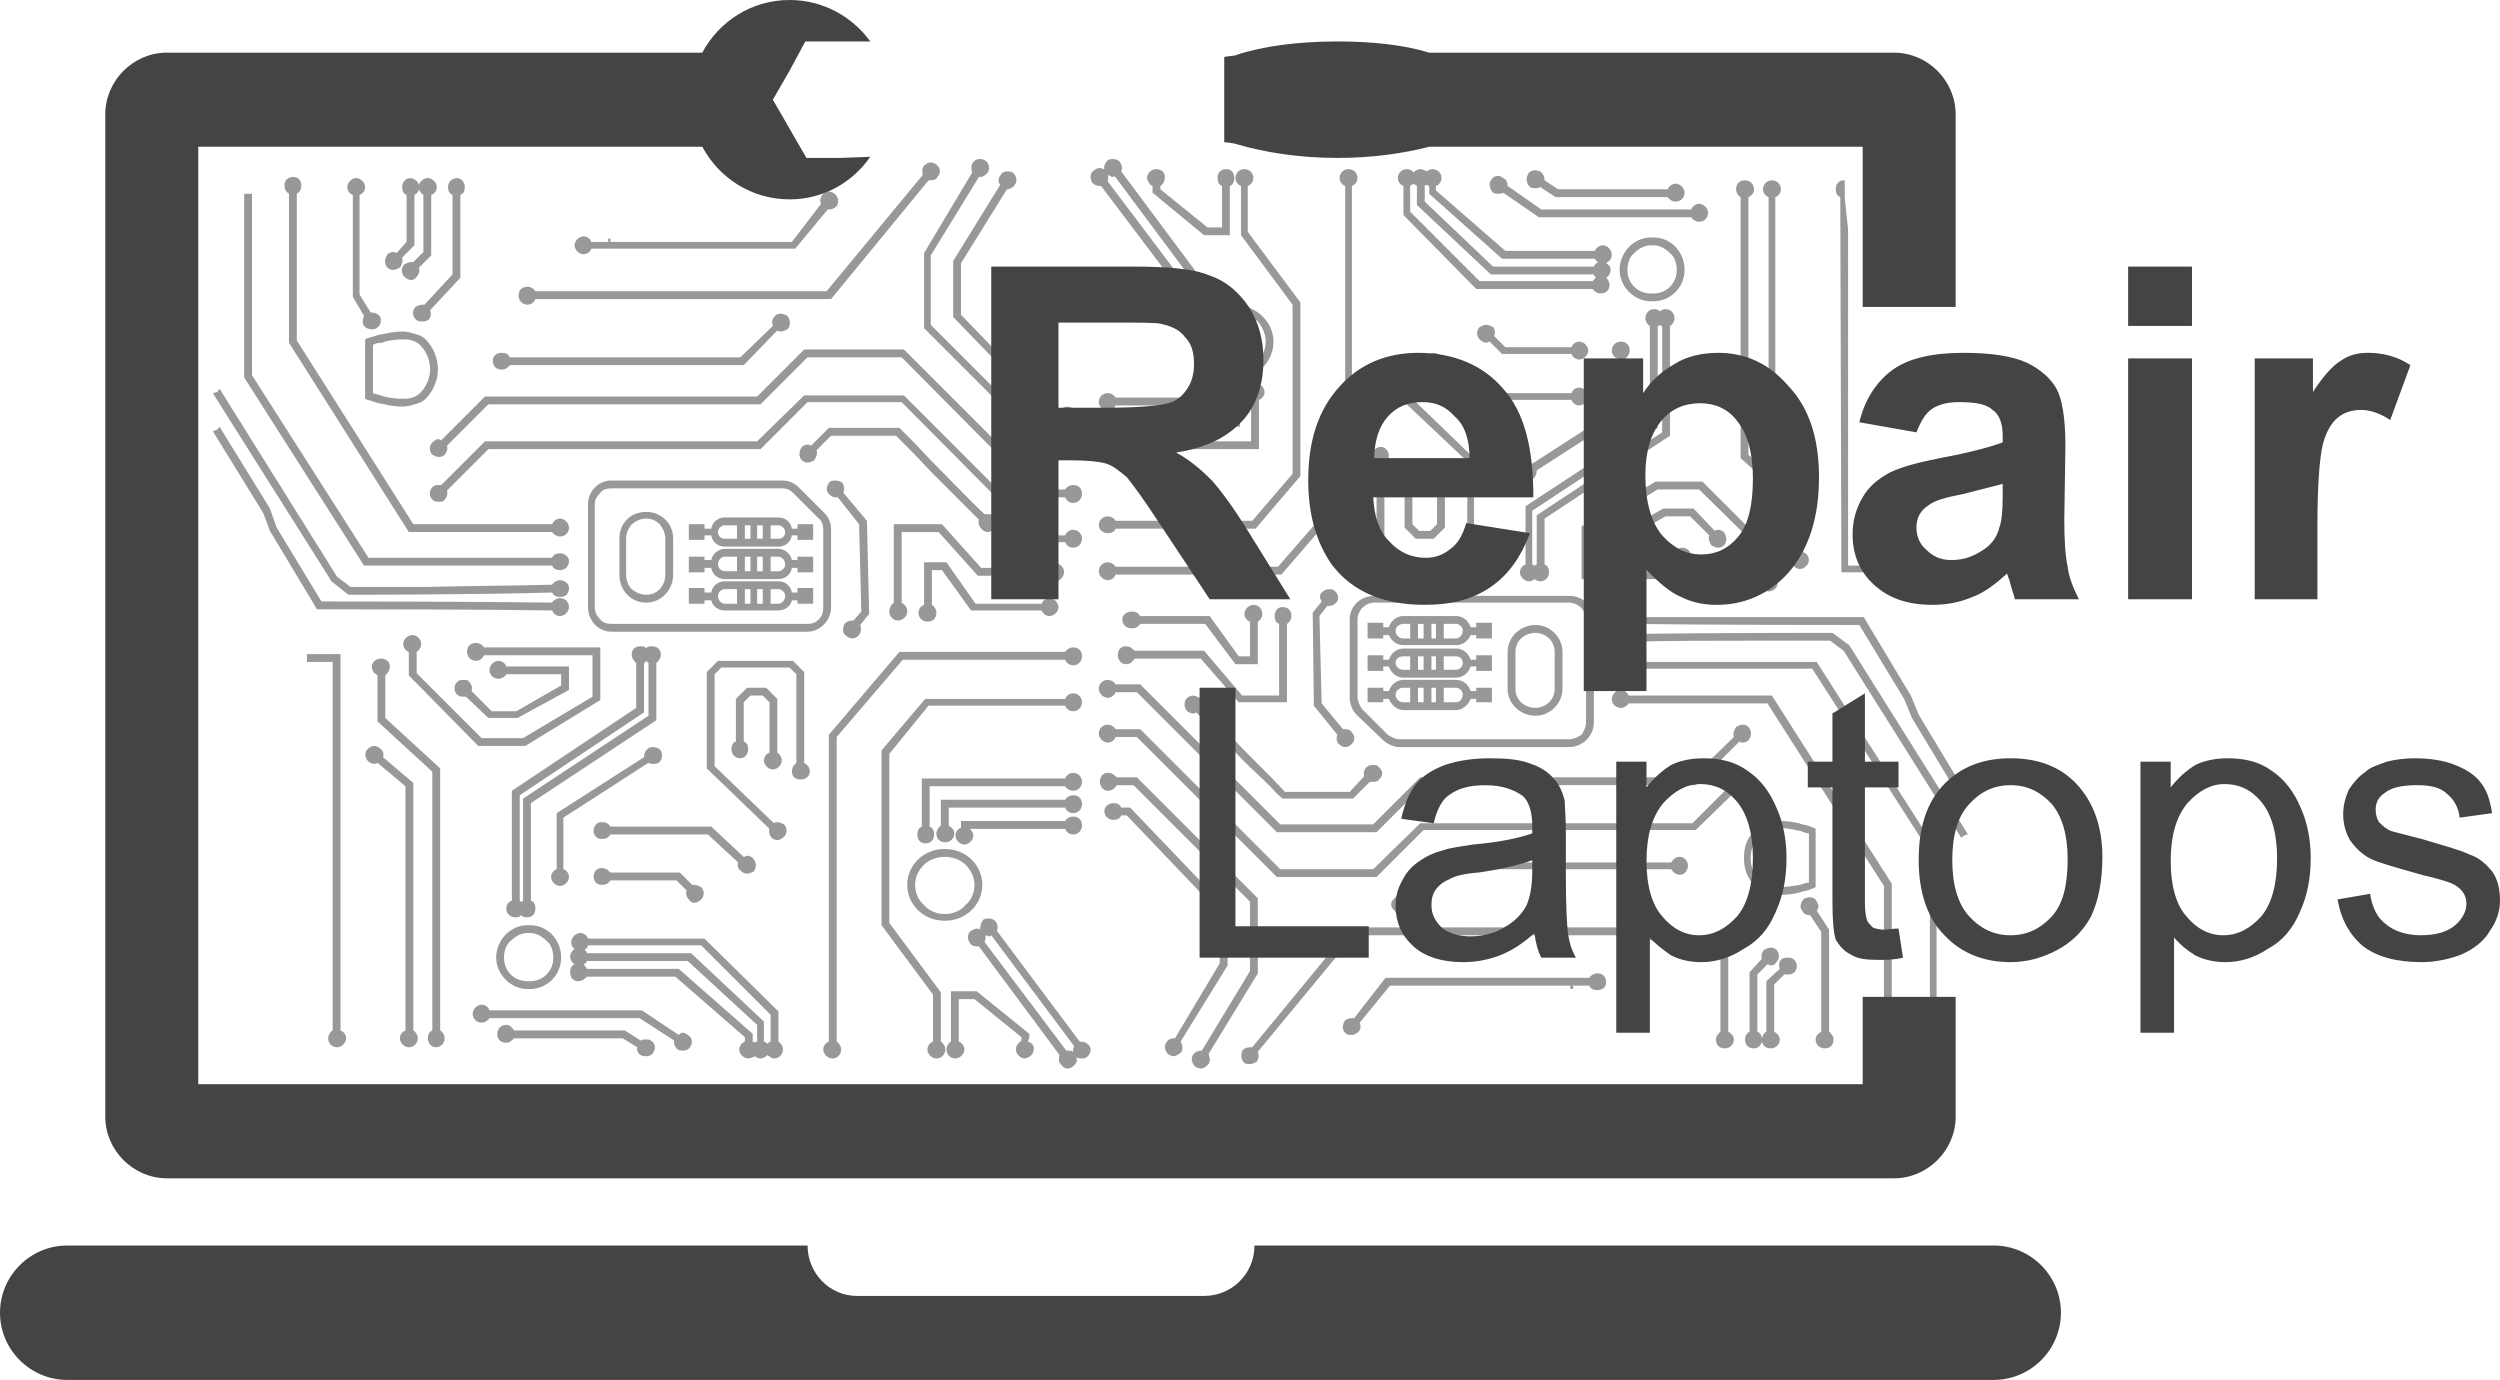 <?xml version="1.0" encoding="UTF-8"?>
<!DOCTYPE svg PUBLIC "-//W3C//DTD SVG 1.1//EN" "http://www.w3.org/Graphics/SVG/1.1/DTD/svg11.dtd">
<!-- Creator: CorelDRAW X8 -->
<svg xmlns="http://www.w3.org/2000/svg" xml:space="preserve" width="100%" height="100%" version="1.1" style="shape-rendering:geometricPrecision; text-rendering:geometricPrecision; image-rendering:optimizeQuality; fill-rule:evenodd; clip-rule:evenodd"
viewBox="0 0 2232 1232"
 xmlns:xlink="http://www.w3.org/1999/xlink">
 <defs>
  <style type="text/css">
   <![CDATA[
    .fil0 {fill:#96989A}
    .fil1 {fill:#444444}
   ]]>
  </style>
 </defs>
 <g id="Слой_x0020_1">
  <path class="fil0" d="M1751 748l-105 -167 -12 -9c-3,0 -9,0 -19,0 -13,0 -30,0 -49,0 -36,0 -79,0 -111,1 -2,3 -4,5 -8,5 0,0 0,0 0,0 -4,0 -8,-4 -8,-8 0,-4 4,-8 8,-8 0,0 0,0 0,0 3,0 6,2 7,4 68,-1 181,-1 181,-1l1 0 15 11 106 169c-1,0 -2,0 -3,1 -1,0 -2,1 -3,2zm-1206 -535l0 3 162 0 26 -34c-1,-2 -1,-5 1,-8 2,-2 4,-3 6,-3 2,0 4,1 5,2 4,3 4,8 2,11 -2,2 -4,3 -7,3 0,0 -1,0 -1,0l-29 35 -182 0c-1,3 -4,5 -7,5 -4,0 -8,-4 -8,-8 0,-4 4,-8 8,-8 3,0 6,2 7,5l15 0 0 -3c1,0 2,0 2,0zm-349 134l105 168 12 9c3,0 10,0 19,0 13,0 30,0 50,0 36,-1 79,-1 111,-2 1,-2 4,-4 7,-4 0,0 0,0 0,0 4,0 8,3 8,7 0,5 -3,8 -8,8 0,0 0,0 0,0 -3,0 -6,-1 -7,-4 -67,2 -181,2 -181,2l-1 0 -15 -12 -106 -168c1,0 3,-1 4,-1 1,-1 1,-2 2,-3zm0 34l45 73 6 17 40 66c16,0 134,0 206,1 1,-2 4,-4 7,-4 0,0 0,0 0,0 4,0 8,3 8,8 0,4 -4,8 -8,8 0,0 0,0 0,0 -3,0 -6,-2 -7,-5 -67,-1 -175,-1 -202,-1 -4,0 -6,0 -6,0l-2 0 -42 -70 -6 -16 -45 -73c1,0 2,-1 3,-1 2,-1 2,-2 3,-3zm29 -208l0 162 104 163 164 0c1,-3 4,-4 7,-4 4,0 8,3 8,7 0,5 -4,8 -8,8 -3,0 -6,-1 -7,-4l-168 0 -107 -168 0 -164c1,0 2,0 3,0 2,0 3,0 4,0zm40 0l0 131 104 164 124 0c1,-3 4,-5 7,-5 4,0 8,4 8,8 0,5 -4,8 -8,8 -3,0 -6,-2 -7,-4l-128 0 -107 -169 0 -133c-3,-2 -4,-4 -4,-8 0,-4 3,-7 8,-7 4,0 7,3 7,7 0,4 -1,6 -4,8zm453 180l89 0 125 125 19 0c1,-3 4,-5 7,-5 5,0 8,4 8,8 0,4 -3,8 -8,8 -3,0 -6,-2 -7,-5l-22 0 -124 -125 -84 0 -42 42 -243 0 -37 37c1,3 0,6 -2,8 -1,2 -3,2 -5,2 -2,0 -4,0 -6,-2 -3,-3 -3,-8 0,-11 2,-2 4,-2 6,-2 0,0 1,0 2,0l39 -39 243 0 42 -41zm0 -41l89 0 125 125 19 0c1,-2 4,-4 7,-4 5,0 8,3 8,8 0,4 -3,8 -8,8 -3,0 -6,-2 -7,-5l-22 0 -124 -125 -84 0 -42 42 -243 0 -37 37c1,2 0,6 -2,8 -1,1 -3,2 -5,2 -2,0 -4,-1 -6,-2 -3,-3 -3,-8 0,-11 2,-2 4,-3 6,-3 0,0 1,1 2,1l39 -39 243 0 42 -42zm-172 117l152 0c6,0 11,2 15,6l23 23c4,4 6,9 6,15l0 69c0,12 -10,22 -21,22l-175 0c-12,0 -21,-10 -21,-22l0 -92c0,-11 9,-21 21,-21zm175 135l0 -7 0 7zm0 -7c4,0 7,-1 10,-4 3,-3 4,-6 4,-11l0 -69c0,-4 -1,-8 -4,-10l-23 -23c-3,-3 -6,-4 -10,-4l-152 0c-4,0 -8,1 -10,4 -3,3 -5,6 -5,10l0 92c0,5 2,8 5,11 2,3 6,4 10,4l175 0zm-144 -100c13,0 24,10 24,24l0 32c0,14 -11,25 -24,25 -14,0 -24,-11 -24,-25l0 -32c0,-14 10,-24 24,-24l0 6 0 -6zm0 6c-5,0 -9,2 -13,5 -3,4 -5,8 -5,13l0 32c0,5 2,10 5,13 4,3 8,5 13,5 5,0 9,-2 12,-5 3,-3 5,-8 5,-13l0 -32c0,-5 -2,-9 -5,-13 -3,-3 -7,-5 -12,-5zm70 56l48 0c6,0 11,4 12,10l5 0 0 -4 14 0 0 14 -14 0 0 -3 -5 0c-1,5 -6,9 -12,9l-48 0c-6,0 -11,-4 -12,-9l-6 0 0 3 -14 0 0 -14 14 0 0 4 6 0c1,-6 6,-10 12,-10l0 7 0 -7zm0 7c-3,0 -6,3 -6,6 0,4 3,7 6,7l11 0 0 -13 -11 0zm18 13l5 0 0 -13 -5 0 0 13zm11 0l5 0 0 -13 -5 0 0 13zm12 0l7 0c3,0 6,-3 6,-7 0,-3 -3,-6 -6,-6l-7 0 0 13zm-41 -49l48 0c6,0 11,5 12,10l5 0 0 -3 14 0 0 14 -14 0 0 -4 -5 0c-1,6 -6,10 -12,10l-48 0c-6,0 -11,-4 -12,-10l-6 0 0 4 -14 0 0 -14 14 0 0 3 6 0c1,-5 6,-10 12,-10l0 7 0 -7zm0 7c-3,0 -6,3 -6,7 0,3 3,6 6,6l11 0 0 -13 -11 0zm18 13l5 0 0 -13 -5 0 0 13zm11 0l5 0 0 -13 -5 0 0 13zm12 0l7 0c3,0 6,-3 6,-6 0,-4 -3,-7 -6,-7l-7 0 0 13zm-41 -48l48 0c6,0 11,4 12,10l5 0 0 -4 14 0 0 14 -14 0 0 -4 -5 0c-1,6 -6,10 -12,10l-48 0c-6,0 -11,-4 -12,-10l-6 0 0 4 -14 0 0 -14 14 0 0 4 6 0c1,-6 6,-10 12,-10l0 7 0 -7zm0 7c-3,0 -6,3 -6,6 0,4 3,6 6,6l11 0 0 -12 -11 0zm18 12l5 0 0 -12 -5 0 0 12zm11 0l5 0 0 -12 -5 0 0 12zm12 0l7 0c3,0 6,-2 6,-6 0,-3 -3,-6 -6,-6l-7 0 0 12zm-329 -185c4,0 8,1 11,2 4,1 7,2 10,5 7,7 11,17 11,27 0,9 -4,19 -11,26 -3,3 -6,4 -10,5 -3,1 -7,2 -11,2 -8,0 -15,-2 -21,-3 -6,-2 -10,-3 -10,-3l-2 -1 0 -53 2 -1c0,0 4,-1 10,-3 6,-1 13,-3 21,-3zm0 60c3,0 6,0 9,-1 3,-1 5,-2 7,-4 6,-6 9,-14 9,-21 0,-8 -3,-16 -9,-22 -2,-2 -4,-3 -7,-4 -3,-1 -6,-1 -9,-1 0,0 0,0 0,0 -6,0 -13,1 -18,3 -4,0 -7,1 -8,2l0 43c0,0 0,0 0,0 2,1 4,1 7,2 5,2 12,3 19,3 0,0 0,0 0,0 0,0 0,0 0,0zm52 -182l0 74 -27 29c1,2 1,6 -1,8 -2,2 -4,2 -6,2 -2,0 -4,0 -6,-2 -3,-3 -3,-8 0,-11 2,-1 4,-2 6,-2 1,0 1,0 2,0l25 -27 0 -71c-3,-1 -4,-4 -4,-7 0,-4 3,-8 8,-8 4,0 7,4 7,8 0,3 -1,6 -4,7zm-90 0l0 89 10 16c0,0 1,0 1,0 2,0 5,1 7,3 2,4 1,9 -3,11 -1,1 -3,1 -4,1 -3,0 -5,-1 -7,-3 -2,-3 -1,-6 0,-9l-10 -17 0 -91c-3,-1 -5,-4 -5,-7 0,-4 4,-8 8,-8 4,0 8,4 8,8 0,3 -2,6 -5,7zm-47 410l30 0 0 336c3,1 5,4 5,7 0,4 -4,8 -8,8 0,0 0,0 0,0 0,0 0,0 0,0l0 0c-5,0 -8,-4 -8,-8 0,-3 2,-6 4,-7 1,0 1,0 1,-1 0,1 0,1 -1,1l0 -29 0 -300 -23 0c0,-1 0,-2 0,-3 0,-2 0,-3 0,-4zm26 335l0 0c0,0 -1,0 -1,0 0,0 1,0 1,0zm44 -316l0 38 49 45 0 234c2,1 4,4 4,7 0,4 -3,8 -8,8 -4,0 -7,-4 -7,-8 0,-3 1,-6 4,-7l0 -231 -49 -45 0 -41c-3,-2 -5,-4 -5,-8 0,-4 4,-7 8,-7 0,0 0,0 0,0 5,0 8,3 8,7 0,4 -2,6 -4,8zm-2 73l27 23 0 221c2,1 4,4 4,7 0,4 -3,8 -8,8 -4,0 -8,-4 -8,-8 0,-3 2,-6 5,-7l0 -218 -25 -21c-1,1 -2,1 -3,1 -2,0 -3,-1 -5,-2 -3,-3 -4,-8 -1,-11 2,-2 4,-3 6,-3 2,0 4,1 5,2 3,2 4,5 3,8zm129 150l2 0c16,0 28,13 28,29 0,15 -12,28 -28,28l-2 0c-15,0 -28,-13 -28,-28 0,-16 13,-29 28,-29l0 7 0 -7zm0 7c-6,0 -11,3 -15,7 -4,3 -6,9 -6,15 0,6 2,11 6,15 4,4 9,6 15,6l2 0c6,0 11,-2 15,-6 4,-4 6,-9 6,-15 0,-6 -2,-12 -6,-15 -4,-4 -9,-7 -15,-7l-2 0zm372 -75l1 0c18,0 33,14 33,32 0,18 -15,32 -33,32l-1 0c-18,0 -33,-14 -33,-32 0,-18 15,-32 33,-32l0 7 0 -7zm0 7c-7,0 -14,3 -18,7 -5,5 -8,11 -8,18 0,7 3,14 8,18 4,5 11,8 18,8l1 0c7,0 14,-3 18,-8 5,-4 8,-11 8,-18 0,-7 -3,-13 -8,-18 -4,-4 -11,-7 -18,-7l-1 0zm-257 -173l0 51 -112 74 0 87c3,1 4,4 4,7 0,5 -3,8 -7,8 -2,0 -4,0 -6,-2 -1,2 -3,2 -5,2 -4,0 -8,-3 -8,-8 0,-3 2,-6 5,-7l0 -98 111 -74 0 -40c-2,-2 -4,-4 -4,-8 0,-4 3,-7 8,-7 2,0 4,0 5,2 1,-2 3,-2 5,-2 5,0 8,3 8,7 0,4 -2,6 -4,8zm-119 212l0 -91 112 -74 0 -47c-1,-1 -1,-1 -2,-2 0,1 -1,1 -2,2l0 44 -111 74 0 94c0,1 1,1 1,1 1,0 1,0 2,-1zm112 -123l-76 49 0 46c3,1 5,4 5,7 0,4 -4,8 -8,8 -4,0 -8,-4 -8,-8 0,-3 2,-6 5,-7l0 -50 78 -50c0,-3 1,-6 4,-8 1,-1 3,-1 4,-1 3,0 5,1 7,3 2,4 1,9 -2,11 -2,1 -3,1 -5,1 -1,0 -3,0 -4,-1zm161 -299l63 0 1 1c0,0 4,4 10,10 6,6 14,15 23,24 15,15 31,32 42,42 1,0 2,0 3,0 2,0 4,0 5,2 3,3 4,8 1,11 -2,2 -4,3 -6,3 -2,0 -4,-1 -5,-2 -3,-3 -4,-6 -3,-9 -10,-10 -27,-27 -42,-42 -15,-16 -28,-29 -32,-33l-58 0 -13 13c1,3 0,6 -2,9 -2,1 -4,2 -6,2 -2,0 -4,-1 -5,-2 -3,-3 -3,-8 0,-12 1,-1 3,-2 5,-2 1,0 2,0 3,1l16 -16zm-46 -87l-30 31 -209 0c-1,2 -4,4 -7,4 -5,0 -8,-3 -8,-8 0,-4 3,-7 8,-7 3,0 6,1 7,4l206 0 29 -28c-1,-3 -1,-6 2,-9 1,-1 3,-2 5,-2 2,0 4,1 6,2 3,4 3,9 0,12 -2,1 -4,2 -6,2 -1,0 -2,0 -3,-1zm135 -134l-87 106 -264 0c-1,3 -4,5 -7,5 -5,0 -8,-4 -8,-8 0,-5 3,-8 8,-8 3,0 6,2 7,4l260 0 86 -104c-1,-2 -1,-6 1,-8 2,-2 4,-3 6,-3 2,0 4,1 5,2 4,3 4,8 1,11 -1,2 -3,3 -6,3 0,0 -1,0 -2,0zm-444 13l0 54 -11 11c1,3 0,6 -2,8 -1,2 -3,3 -5,3 -2,0 -4,-1 -6,-3 -3,-3 -3,-8 0,-11 2,-1 4,-2 6,-2 0,0 1,0 2,0l9 -9 0 -51c-2,-1 -3,-3 -4,-5 0,2 -2,4 -4,5l0 45 -11 11c1,3 0,6 -2,9 -2,1 -4,2 -6,2 -2,0 -4,-1 -5,-2 -3,-3 -3,-8 0,-12 1,-1 3,-2 5,-2 1,0 2,0 3,1l9 -10 0 -42c-3,-1 -4,-4 -4,-7 0,-4 3,-8 7,-8 4,0 7,3 8,6 1,-3 4,-6 8,-6 4,0 8,4 8,8 0,3 -2,6 -5,7zm160 564l90 0 29 27c1,0 2,-1 3,-1 2,0 4,1 5,2 3,3 4,8 1,12 -2,1 -4,2 -6,2 -2,0 -4,-1 -5,-2 -3,-2 -4,-5 -3,-8l-27 -25 -87 0c-2,3 -4,4 -8,4 -4,0 -7,-3 -7,-7 0,-5 3,-8 7,-8 4,0 6,1 8,4zm0 41l62 0 11 11c1,0 1,0 2,0 2,0 4,1 6,2 3,3 3,8 0,11 -2,2 -4,3 -6,3 -2,0 -4,-1 -5,-3 -2,-2 -3,-5 -2,-8l-9 -9 -59 0c-2,3 -4,4 -8,4 -4,0 -7,-3 -7,-7 0,-5 3,-8 7,-8 4,0 6,2 8,4zm258 -197l148 0c1,-2 4,-4 7,-4 5,0 8,3 8,8 0,4 -3,8 -8,8 -3,0 -6,-2 -7,-5l-145 0 -59 69 0 272c2,1 4,4 4,7 0,4 -3,8 -8,8 -4,0 -8,-4 -8,-8 0,-3 2,-6 5,-7l0 -274 63 -74zm23 42l125 0c1,-3 4,-5 7,-5 5,0 8,4 8,8 0,4 -3,8 -8,8 -3,0 -6,-2 -7,-5l-122 0 -35 43 0 151 46 62 0 44c2,1 4,4 4,7 0,4 -3,8 -8,8 -4,0 -8,-4 -8,-8 0,-3 2,-6 5,-7l0 -42 -46 -62 0 -156 39 -46zm32 109l93 0c1,-2 4,-4 7,-4 5,0 8,3 8,8 0,4 -3,8 -8,8 -3,0 -6,-2 -7,-5l-85 0c2,2 3,4 3,6 0,4 -4,8 -8,8 -4,0 -8,-4 -8,-8 0,-3 2,-6 5,-7l0 -6zm-18 -19l111 0c1,-2 4,-4 7,-4 5,0 8,3 8,8 0,4 -3,8 -8,8 -3,0 -6,-2 -7,-5l-104 0 0 16c3,2 5,4 5,7 0,5 -4,8 -8,8 -5,0 -8,-3 -8,-8 0,-3 2,-5 4,-7l0 -23zm-17 -19l128 0c1,-3 4,-5 7,-5 5,0 8,4 8,8 0,4 -3,8 -8,8 -3,0 -6,-2 -7,-4l-121 0 0 36c3,1 4,4 4,7 0,5 -3,8 -8,8 -4,0 -7,-3 -7,-8 0,-3 1,-6 4,-7l0 -43zm67 136l74 99c1,0 1,0 2,0 2,0 4,1 6,3 3,3 2,8 -2,11 -1,1 -3,1 -4,1 -2,0 -3,0 -5,-1 1,3 0,6 -3,8 -1,1 -3,2 -5,2 -2,0 -4,-1 -6,-4 -2,-2 -2,-5 -1,-8l-72 -97c-1,0 -1,0 -2,0 -2,0 -5,-1 -6,-3 -3,-4 -2,-9 1,-11 2,-1 4,-2 5,-2 1,0 2,0 3,1 0,-3 1,-7 3,-9 2,-1 3,-1 5,-1 2,0 5,1 6,3 2,2 2,6 1,8zm69 103l-74 -99c-1,1 -1,1 -2,1 -1,0 -2,-1 -3,-1 0,2 0,4 -1,6l73 97c0,0 1,0 1,0 2,0 4,0 5,1 0,-2 0,-3 1,-5zm-110 -49l23 0 47 38 0 2c0,0 0,2 -1,4 0,0 0,0 0,1 3,1 5,3 5,6 0,5 -3,8 -8,9 0,0 0,0 0,0 -4,0 -8,-4 -8,-8 0,-3 2,-6 5,-8 0,-1 0,-2 0,-3l-42 -34 -14 0 0 38c3,1 5,4 5,7 0,4 -4,8 -8,8 -5,0 -8,-4 -8,-8 0,-3 2,-6 4,-7l0 -45zm-324 -47l104 0 66 65 0 27c2,1 4,4 4,7 0,4 -3,8 -8,8 -2,0 -4,-2 -6,-3 -1,1 -3,3 -6,3 -2,0 -4,-1 -5,-2 -2,1 -4,2 -6,2 -4,0 -8,-4 -8,-8 0,-3 2,-6 5,-7l0 -4 -62 -54 -79 0c-2,2 -4,4 -8,4 -4,0 -7,-3 -7,-8 0,-3 1,-6 4,-7 -2,-1 -4,-4 -4,-7 0,-3 2,-5 4,-7 -2,-1 -3,-3 -3,-6 0,-4 4,-8 8,-8 3,0 6,2 7,5zm163 92l0 -24 -62 -62 -101 0c0,2 -2,3 -3,4 1,1 2,2 2,3l93 0 65 61 0 18c2,0 2,1 3,2 1,-1 2,-2 3,-2zm-12 0l0 -15 -62 -57 -90 0c0,1 -2,3 -3,3 1,1 2,2 3,4l82 0 66 58 0 7c0,0 1,0 2,1 0,-1 1,-1 2,-1zm198 -772l-43 70 0 62 104 104 16 0c1,-2 4,-4 7,-4 4,0 8,3 8,8 0,4 -4,8 -8,8 -3,0 -6,-2 -7,-5l-18 0 -108 -108 0 -67 43 -72c-1,-2 -1,-6 0,-8 2,-3 4,-4 7,-4 1,0 3,0 4,1 4,2 5,7 3,11 -2,2 -4,4 -7,4 0,0 0,0 -1,0zm25 11l-41 66 0 46 84 87 4 0c1,-3 4,-5 7,-5 4,0 8,4 8,8 0,4 -4,8 -8,8 -3,0 -6,-2 -7,-5l-7 0 -88 -91 0 -50 42 -68c-2,-2 -2,-6 0,-8 1,-3 4,-4 6,-4 2,0 3,0 5,1 3,2 5,7 2,11 -1,2 -4,4 -7,4 0,0 0,0 0,0zm-467 409l104 0 0 47 -67 41 -42 0 -62 -63 0 -21c-3,-1 -5,-4 -5,-7 0,-4 4,-8 8,-8 5,0 8,4 8,8 0,3 -2,6 -4,7l0 19 58 58 37 0 62 -37 0 -37 -97 0c-1,3 -4,5 -7,5 -5,0 -8,-4 -8,-8 0,-5 3,-8 8,-8 3,0 6,2 7,4zm20 17l56 0 0 21 -46 25 -26 0 -20 -19c-1,0 -2,0 -2,0 -2,0 -4,0 -6,-2 -3,-3 -3,-8 0,-11 2,-2 4,-2 6,-2 2,0 4,0 5,2 2,2 3,5 2,8l18 18 22 0 40 -23 0 -10 -49 0c-1,2 -4,4 -7,4 -4,0 -8,-3 -8,-8 0,-4 4,-8 8,-8 3,0 6,2 7,5zm-15 307l136 0 33 22c1,-1 2,-2 4,-2 1,0 3,1 4,2 4,2 5,7 2,11 -1,2 -4,3 -6,3 -2,0 -3,0 -5,-1 -2,-2 -4,-5 -3,-8l-31 -20 -134 0c-1,2 -4,4 -7,4 -4,0 -8,-3 -8,-8 0,-4 4,-8 8,-8 3,0 6,2 7,5zm22 18l99 0 14 9c2,-1 3,-1 5,-1 1,0 3,0 4,1 4,2 5,7 2,11 -1,2 -4,3 -6,3 -2,0 -3,0 -5,-1 -2,-1 -4,-5 -3,-7l-13 -8 -97 0c-2,2 -4,4 -7,4 -5,0 -8,-3 -8,-8 0,-4 3,-8 8,-8 3,0 5,2 7,5zm182 -330l67 0 10 10 0 81c3,2 5,4 5,8 0,4 -4,7 -8,7 -5,0 -8,-3 -8,-7 0,-4 2,-6 4,-8l0 -79 -6 -6 -61 0 -6 6 0 82 53 51c1,-1 2,-1 3,-1 2,0 4,1 6,2 3,3 3,8 0,11 -2,2 -4,3 -6,3 -2,0 -4,-1 -5,-2 -2,-2 -3,-6 -2,-8l-56 -54 0 -86 10 -10zm26 24l17 0 10 10 0 48c2,1 4,4 4,7 0,4 -4,8 -8,8 -4,0 -8,-4 -8,-8 0,-3 2,-6 5,-7l0 -45 -6 -6 -11 0 -6 6 0 35c3,1 4,4 4,7 0,4 -3,8 -7,8 -5,0 -8,-4 -8,-8 0,-3 1,-6 4,-7l0 -38 10 -10zm86 -174l21 25 2 83 -8 10c1,3 1,6 -1,9 -2,2 -4,3 -6,3 -2,0 -4,-1 -5,-2 -4,-2 -4,-7 -2,-11 2,-2 4,-3 7,-3 0,0 1,0 1,0l7 -8 -2 -78 -19 -24c-1,0 -1,0 -2,0 -2,0 -4,-1 -6,-3 -3,-3 -2,-8 1,-11 2,-1 3,-1 5,-1 2,0 5,1 6,2 2,3 2,6 1,9zm45 28l43 0 35 39 59 0c1,-2 4,-4 7,-4 4,0 8,3 8,8 0,4 -4,8 -8,8 -3,0 -6,-2 -7,-5l-62 0 -35 -39 -33 0 0 63c3,2 5,4 5,8 0,4 -4,8 -8,8 -5,0 -8,-4 -8,-8 0,-4 2,-6 4,-8l0 -70zm27 34l20 0 26 37 59 0c1,-3 4,-5 7,-5 4,0 8,4 8,8 0,4 -4,8 -8,8 -3,0 -6,-2 -7,-5l-63 0 -26 -36 -9 0 0 31c2,1 4,4 4,7 0,5 -3,8 -8,8 -4,0 -8,-3 -8,-8 0,-3 2,-6 5,-7l0 -38zm577 381l0 -3 -161 0 -27 33c1,3 1,6 -1,8 -2,2 -4,3 -6,3 -2,0 -4,0 -5,-1 -4,-3 -4,-8 -1,-12 1,-1 4,-2 6,-2 0,0 1,0 2,0l28 -36 182 0c1,-2 4,-4 7,-4 5,0 8,3 8,8 0,4 -3,7 -8,7 -3,0 -6,-1 -7,-4l-15 0 1 2c-1,1 -2,1 -3,1zm349 -169l-44 -73 -7 -17 -40 -66c-16,0 -134,0 -206,-1 -1,3 -4,5 -7,5 0,0 0,0 0,0 -4,0 -8,-4 -8,-8 0,-5 4,-8 8,-8 0,0 0,0 0,0 3,0 6,2 7,5 68,0 175,0 202,0 4,0 6,0 6,0l2 0 42 70 7 17 44 73c-1,0 -2,0 -3,1 -1,0 -2,1 -3,2zm-28 209l0 -162 -105 -164 -164 0c-1,3 -4,5 -7,5 -4,0 -8,-4 -8,-8 0,-4 4,-8 8,-8 3,0 6,2 7,5l168 0 107 168 0 164c-1,-1 -2,-1 -3,-1 -1,0 -2,0 -3,1zm-41 0l0 -132 -104 -163 -124 0c-1,2 -4,4 -7,4 -4,0 -8,-3 -8,-8 0,-4 4,-8 8,-8 3,0 6,2 7,5l128 0 107 168 0 134c3,1 5,4 5,7 0,4 -4,8 -8,8 -5,0 -8,-4 -8,-8 0,-3 2,-6 4,-7zm-453 -180l-89 0 -125 -125 -19 0c-1,3 -4,5 -7,5 -4,0 -8,-4 -8,-8 0,-5 4,-8 8,-8 3,0 6,2 7,4l22 0 125 125 83 0 42 -42 243 0 37 -36c-1,-3 0,-6 2,-9 2,-1 4,-2 6,-2 2,0 4,1 5,2 3,3 3,8 0,12 -1,1 -3,2 -5,2 -1,0 -2,0 -3,-1l-39 39 -243 0 -42 42zm0 40l-89 0 -125 -125 -19 0c-1,3 -4,5 -7,5 -4,0 -8,-4 -8,-8 0,-5 4,-8 8,-8 3,0 6,2 7,4l22 0 125 125 83 0 42 -41 243 0 37 -37c-1,-3 0,-6 2,-8 2,-2 4,-3 6,-3 2,0 4,1 5,3 3,3 3,8 0,11 -1,1 -3,2 -5,2 -1,0 -2,0 -3,0l-39 38 -243 0 -42 42zm172 -116l-152 0c-5,0 -11,-3 -15,-7l-23 -22c-4,-4 -6,-10 -6,-16l0 -69c0,-12 10,-21 22,-21l174 0c12,0 22,9 22,21l0 92c0,12 -10,22 -22,22zm-30 -28c-14,0 -25,-11 -25,-24l0 -33c0,-13 11,-24 25,-24 13,0 24,11 24,24l0 33c0,13 -11,24 -24,24l0 -7 0 7zm-71 -63l-47 0c-6,0 -11,-4 -13,-9l-5 0 0 3 -14 0 0 -14 14 0 0 4 5 0c2,-6 7,-10 13,-10l47 0c6,0 11,4 13,10l5 0 0 -4 14 0 0 14 -14 0 0 -3 -5 0c-2,5 -7,9 -13,9l0 -6 0 6zm-41 -6l0 -13 -6 0c-4,0 -7,3 -7,6 0,4 3,7 7,7l6 0zm7 -13l0 13 5 0 0 -13 -5 0zm12 0l0 13 4 0 0 -13 -4 0zm11 0l0 13 11 0c3,0 6,-3 6,-7 0,-3 -3,-6 -6,-6l-11 0zm11 48l-47 0c-6,0 -11,-4 -13,-10l-5 0 0 4 -14 0 0 -14 14 0 0 4 5 0c2,-6 7,-10 13,-10l47 0c6,0 11,4 13,10l5 0 0 -4 14 0 0 14 -14 0 0 -4 -5 0c-2,6 -7,10 -13,10l0 -7 0 7zm-41 -7l0 -12 -6 0c-4,0 -7,2 -7,6 0,3 3,6 7,6l6 0zm7 -12l0 12 5 0 0 -12 -5 0zm12 0l0 12 4 0 0 -12 -4 0zm11 0l0 12 11 0c3,0 6,-3 6,-6 0,-4 -3,-6 -6,-6l-11 0zm11 48l-47 0c-6,0 -11,-5 -13,-10l-5 0 0 3 -14 0 0 -13 14 0 0 3 5 0c2,-6 7,-10 13,-10l47 0c6,0 11,4 13,10l5 0 0 -3 14 0 0 13 -14 0 0 -3 -5 0c-2,5 -7,10 -13,10l0 -7 0 7zm-41 -7l0 -13 -6 0c-4,0 -7,3 -7,6 0,4 3,7 7,7l6 0zm7 -13l0 13 5 0 0 -13 -5 0zm12 0l0 13 4 0 0 -13 -4 0zm11 0l0 13 11 0c3,0 6,-3 6,-7 0,-3 -3,-6 -6,-6l-11 0zm299 185c-3,0 -7,0 -11,-1 -3,-1 -7,-3 -9,-6 -8,-7 -11,-16 -11,-26 0,-10 3,-19 11,-26 2,-3 6,-5 9,-6 4,-1 8,-1 11,-1 8,0 16,1 21,3 6,1 10,3 10,3l2 1 0 52 -2 1c0,0 -4,2 -10,3 -5,2 -13,3 -21,3zm-52 122l0 -73 27 -29c-1,-3 0,-6 2,-8 1,-2 3,-3 6,-3 1,0 3,1 5,2 3,3 3,8 0,11 -1,2 -3,3 -5,3 -1,0 -2,0 -3,-1l-25 28 0 70c3,2 5,4 5,7 0,5 -4,8 -8,8 -5,0 -8,-3 -8,-8 0,-3 2,-5 4,-7zm90 0l0 -89 -10 -15c0,0 0,0 -1,0 -2,0 -5,-1 -6,-4 -3,-3 -1,-8 2,-11 2,0 3,-1 4,-1 3,0 6,1 7,4 2,3 2,6 0,8l11 17 0 91c2,2 4,4 4,7 0,5 -3,8 -8,8 -4,0 -8,-3 -8,-8 0,-3 2,-5 5,-7zm48 -410l-30 0 -1 -335c-3,-1 -4,-4 -4,-7 0,-5 3,-8 7,-8 0,0 0,0 0,0 1,0 1,0 1,0 0,5 0,10 0,16 1,9 2,18 3,28l0 300 24 0c-1,1 -1,2 -1,3 0,1 0,2 1,3zm-70 -18l0 -39 -50 -45 0 -233c-2,-1 -4,-4 -4,-7 0,-5 3,-8 8,-8 4,0 8,3 8,8 0,3 -2,6 -5,7l0 230 50 45 -1 42c3,1 5,4 5,7 0,4 -4,8 -8,8 0,0 0,0 0,0 -4,0 -8,-4 -8,-8 0,-3 2,-6 5,-7zm1 -74l-26 -23 0 -220c-3,-1 -5,-4 -5,-7 0,-5 4,-8 8,-8 4,0 8,3 8,8 0,3 -2,6 -5,7l0 217 25 21c1,0 2,-1 3,-1 2,0 4,1 5,2 4,3 4,8 1,11 -1,2 -4,3 -6,3 -2,0 -4,0 -5,-2 -2,-2 -3,-5 -3,-8zm-129 -150l-2 0c-15,0 -28,-13 -28,-28 0,-16 13,-29 28,-29l2 0c16,0 28,13 28,29 0,15 -12,28 -28,28l0 -7 0 7zm-371 69l-2 0c-18,0 -32,-15 -32,-33 0,-17 14,-32 32,-32l2 0c17,0 32,15 32,32 0,18 -15,33 -32,33l0 -7 0 7zm257 166l0 -52 111 -73 0 -88c-2,-1 -4,-4 -4,-7 0,-4 3,-8 8,-8 2,0 4,1 5,2 1,-1 3,-2 5,-2 5,0 8,4 8,8 0,3 -2,6 -4,7l0 98 -112 74 0 41c3,1 4,4 4,7 0,4 -3,8 -8,8 -2,0 -3,-1 -5,-2 -1,1 -3,2 -5,2 -4,0 -8,-4 -8,-8 0,-3 2,-6 5,-7zm118 -213l0 91 -112 74 0 48c1,0 2,1 2,1 1,0 1,-1 2,-1l0 -44 112 -74 0 -95c-1,0 -2,0 -2,-1 -1,1 -1,1 -2,1zm-112 123l76 -49 0 -45c-3,-1 -5,-4 -5,-7 0,-5 4,-8 8,-8 5,0 8,3 8,8 0,3 -2,6 -4,7l0 49 -79 51c0,3 -1,6 -4,8 -1,1 -2,1 -4,1 -3,0 -5,-1 -7,-4 -2,-3 -1,-8 3,-11 1,0 3,-1 4,-1 1,0 3,1 4,1zm-160 299l-63 0 -1 -1c0,0 -4,-3 -10,-10 -6,-6 -15,-14 -24,-23 -15,-16 -31,-32 -42,-43 -1,1 -2,1 -3,1 -2,0 -3,-1 -5,-2 -3,-3 -3,-8 -1,-11 2,-2 4,-3 6,-3 2,0 4,1 6,2 2,2 3,5 2,8 11,11 27,28 42,43 15,15 29,29 32,33l58 0 13 -14c-1,-3 0,-6 2,-8 2,-2 4,-2 6,-2 2,0 4,0 5,2 4,3 4,8 0,11 -1,2 -3,2 -5,2 -1,0 -2,0 -3,0l-15 15zm45 87l30 -30 209 0c2,-3 4,-5 8,-5 4,0 7,4 7,8 0,4 -3,8 -7,8 -4,0 -6,-2 -8,-5l-206 0 -28 29c1,3 0,6 -2,8 -2,2 -4,2 -6,2 -2,0 -4,0 -5,-2 -4,-3 -4,-8 0,-11 1,-2 3,-2 5,-2 1,0 2,0 3,0zm-135 135l88 -107 263 0c2,-2 4,-4 8,-4 4,0 7,3 7,8 0,4 -3,8 -7,8 -4,0 -6,-2 -8,-5l-260 0 -86 104c1,3 1,6 -1,9 -2,1 -4,2 -6,2 -2,0 -4,0 -5,-1 -3,-3 -4,-8 -1,-12 1,-1 4,-2 6,-2 1,0 1,0 2,0zm444 -14l0 -53 11 -12c-1,-2 0,-6 2,-8 2,-1 4,-2 6,-2 2,0 4,1 5,2 3,3 3,8 0,11 -1,2 -3,3 -5,3 -1,0 -2,-1 -3,-1l-9 9 0 51c2,1 4,3 4,6 1,-3 2,-5 4,-6l0 -45 12 -11c-1,-3 -1,-6 1,-8 2,-2 4,-2 6,-2 2,0 4,0 6,2 3,3 3,8 0,11 -2,2 -4,2 -6,2 -1,0 -2,0 -3,0l-9 9 0 42c3,2 5,4 5,7 0,5 -4,8 -8,8 -4,0 -7,-2 -8,-6 -1,4 -4,6 -7,6 -5,0 -8,-3 -8,-8 0,-3 1,-5 4,-7zm-159 -564l-91 0 -29 -26c-1,0 -2,0 -3,0 -2,0 -3,-1 -5,-2 -3,-3 -3,-8 0,-11 1,-2 3,-3 5,-3 2,0 4,1 6,2 2,3 3,6 2,9l27 25 88 0c1,-3 4,-5 7,-5 4,0 8,4 8,8 0,4 -4,8 -8,8 -3,0 -6,-2 -7,-5zm0 -41l-62 0 -11 -11c-1,0 -2,1 -3,1 -2,0 -4,-1 -6,-3 -3,-3 -3,-8 0,-11 2,-1 4,-2 6,-2 2,0 4,1 6,2 2,2 2,6 1,8l10 10 59 0c1,-3 4,-5 7,-5 4,0 8,4 8,8 0,4 -4,8 -8,8 -3,0 -6,-2 -7,-5zm-259 197l-148 0c-1,3 -4,5 -7,5 -4,0 -8,-4 -8,-8 0,-5 4,-8 8,-8 3,0 6,2 7,4l145 0 60 -69 0 -271c-3,-1 -5,-4 -5,-7 0,-5 4,-8 8,-8 4,0 8,3 8,8 0,3 -2,6 -5,7l0 274 -63 73zm-23 -41l-125 0c-1,3 -4,4 -7,4 -4,0 -8,-3 -8,-7 0,-5 4,-8 8,-8 3,0 6,2 7,4l122 0 36 -42 0 -151 -46 -62 0 -44c-3,-1 -5,-4 -5,-7 0,-5 4,-8 8,-8 4,0 8,3 8,8 0,3 -2,6 -5,7l0 41 47 63 0 155 -40 47zm-31 -110l-94 0c-1,3 -4,5 -7,5 -4,0 -8,-4 -8,-8 0,-5 4,-8 8,-8 3,0 6,2 7,4l85 0c-2,-1 -3,-3 -3,-6 0,-4 4,-7 8,-7 5,0 8,3 8,7 0,4 -2,6 -4,8l0 5zm17 19l-111 0c-1,3 -4,5 -7,5 -4,0 -8,-4 -8,-8 0,-5 4,-8 8,-8 3,0 6,2 7,4l104 0 0 -16c-3,-1 -4,-4 -4,-7 0,-4 3,-8 8,-8 4,0 7,4 7,8 0,3 -1,6 -4,7l0 23zm17 20l-128 0c-1,2 -4,4 -7,4 -4,0 -8,-3 -8,-8 0,-4 4,-8 8,-8 3,0 6,2 7,5l121 0 0 -37c-2,-1 -4,-4 -4,-7 0,-4 3,-8 8,-8 4,0 8,4 8,8 0,3 -2,6 -5,7l0 44zm-67 -137l-74 -98c0,0 -1,0 -1,0 -3,0 -5,-1 -7,-3 -2,-4 -2,-9 2,-11 1,-1 3,-2 5,-2 1,0 3,1 4,1 -1,-2 1,-6 3,-8 2,-1 3,-1 5,-1 2,0 5,1 6,3 2,3 2,6 1,8l73 98c0,0 1,0 1,0 3,0 5,1 6,3 3,3 2,8 -1,11 -2,1 -3,1 -5,1 -1,0 -2,0 -3,0 1,3 0,6 -3,8 -1,1 -3,2 -5,2 -2,0 -4,-1 -6,-3 -2,-3 -2,-6 -1,-9zm-68 -102l74 98c0,0 1,0 1,0 1,0 2,0 3,1 0,-2 0,-4 1,-6l-73 -98c0,1 -1,1 -1,1 -2,0 -3,-1 -5,-2 1,2 0,4 0,6zm109 48l-23 0 -46 -38 0 -2c0,0 0,-1 0,-3 0,-1 0,-1 0,-1 -3,-1 -4,-4 -5,-7 0,-4 4,-8 8,-8 0,0 0,0 0,0 5,0 8,3 8,7 0,4 -2,7 -4,8 0,1 0,2 0,3l42 34 13 0 0 -37c-3,-1 -4,-4 -4,-7 0,-5 3,-8 8,-8 4,0 7,3 7,8 0,3 -1,6 -4,7l0 44zm324 48l-104 0 -65 -66 0 -26c-3,-1 -5,-4 -5,-7 0,-5 4,-8 8,-8 2,0 5,1 6,3 2,-2 4,-3 6,-3 2,0 4,1 6,2 1,-1 3,-2 5,-2 4,0 8,3 8,8 0,3 -2,6 -5,7l0 4 62 54 80 0c1,-3 4,-5 7,-5 4,0 8,4 8,8 0,4 -2,6 -5,8 2,1 4,3 4,6 0,3 -2,6 -4,7 2,2 3,4 3,6 0,5 -3,8 -8,8 -3,0 -6,-2 -7,-4zm-163 -92l0 23 62 62 101 0c1,-1 2,-3 3,-3 -1,-1 -2,-2 -2,-3l-92 0 -66 -62 0 -17c-1,-1 -2,-1 -3,-2 -1,1 -2,1 -3,2zm13 0l0 14 61 58 90 0c1,-2 2,-3 4,-4 -2,-1 -3,-2 -3,-3l-83 0 -65 -58 0 -7c-1,0 -2,-1 -2,-1 -1,0 -2,1 -2,1zm-199 772l43 -71 0 -62 -104 -104 -15 0c-2,3 -4,5 -8,5 -4,0 -7,-4 -7,-8 0,-5 3,-8 7,-8 4,0 6,2 8,4l18 0 108 108 0 67 -44 72c1,3 2,6 0,9 -2,2 -4,4 -7,4 -1,0 -3,-1 -4,-1 -4,-3 -5,-8 -3,-11 2,-3 5,-4 7,-4 0,0 1,0 1,0zm-24 -11l40 -67 0 -45 -83 -87 -5 0c-1,3 -4,4 -7,4 -4,0 -8,-3 -8,-8 0,-4 4,-7 8,-7 3,0 6,1 7,4l8 0 87 91 0 50 -42 68c2,3 2,6 1,9 -2,2 -5,4 -7,4 -2,0 -3,-1 -4,-1 -4,-3 -5,-8 -3,-11 2,-3 4,-4 7,-4 0,0 0,0 1,0zm466 -410l-103 0 0 -47 66 -40 42 0 62 62 0 21c3,2 5,4 5,8 0,4 -4,7 -8,7 -4,0 -8,-3 -8,-7 0,-4 2,-6 5,-8l0 -18 -59 -58 -37 0 -62 37 0 36 97 0c2,-2 4,-4 8,-4 4,0 8,3 8,8 0,4 -4,8 -8,8 -4,0 -6,-2 -8,-5zm-20 -16l-55 0 0 -21 45 -26 27 0 19 20c1,-1 2,-1 3,-1 2,0 4,1 5,2 3,4 3,9 0,12 -1,1 -3,2 -5,2 -2,0 -4,-1 -6,-2 -2,-3 -3,-6 -2,-9l-17 -17 -22 0 -40 23 0 10 48 0c1,-3 4,-5 7,-5 5,0 8,4 8,8 0,5 -3,8 -8,8 -3,0 -6,-2 -7,-4zm15 -307l-136 0 -32 -22c-1,1 -3,1 -4,1 -2,0 -3,0 -5,-1 -3,-3 -4,-8 -2,-11 2,-3 4,-4 7,-4 1,0 3,1 4,2 3,1 4,4 4,7l30 21 134 0c1,-3 4,-5 7,-5 4,0 8,4 8,8 0,5 -4,8 -8,8 -3,0 -6,-2 -7,-4zm-21 -18l-100 0 -14 -9c-1,1 -3,1 -4,1 -2,0 -3,0 -5,-1 -3,-3 -4,-7 -2,-11 1,-3 4,-4 7,-4 1,0 3,1 4,1 3,2 4,5 4,8l12 8 98 0c1,-3 4,-5 7,-5 4,0 8,4 8,8 0,5 -4,8 -8,8 -3,0 -6,-2 -7,-4zm-183 330l-67 0 -10 -10 0 -82c-3,-1 -4,-4 -4,-7 0,-4 3,-8 8,-8 4,0 7,4 7,8 0,3 -1,6 -4,7l0 79 6 6 62 0 6 -6 0 -81 -54 -51c-1,0 -2,0 -3,0 -2,0 -4,0 -5,-2 -4,-3 -4,-8 -1,-11 2,-2 4,-2 6,-2 2,0 4,0 5,2 3,2 3,5 3,8l55 53 0 87 -10 10zm-26 -25l-16 0 -10 -10 0 -47c-3,-1 -5,-4 -5,-7 0,-5 4,-8 8,-8 5,0 8,3 8,8 0,3 -2,6 -4,7l0 44 6 6 10 0 6 -6 0 -34c-2,-1 -4,-4 -4,-7 0,-5 3,-8 8,-8 4,0 8,3 8,8 0,3 -2,6 -5,7l0 37 -10 10zm-86 175l-21 -26 -1 -83 8 -10c-2,-3 -2,-6 0,-8 2,-2 4,-3 7,-3 1,0 3,0 4,1 4,3 5,8 2,11 -2,2 -4,3 -6,3 -1,0 -1,0 -2,0l-7 9 2 78 19 23c1,0 2,0 2,0 3,0 5,1 6,3 3,3 3,8 -1,11 -1,1 -3,2 -5,2 -2,0 -4,-1 -6,-3 -2,-2 -2,-6 -1,-8zm-45 -29l-43 0 -34 -39 -59 0c-2,3 -4,5 -8,5 -4,0 -7,-4 -7,-8 0,-5 3,-8 7,-8 4,0 6,2 8,4l62 0 34 40 33 0 0 -64c-3,-1 -4,-4 -4,-7 0,-5 3,-8 7,-8 5,0 8,3 8,8 0,3 -2,6 -4,7l0 70zm-26 -34l-20 0 -27 -36 -58 0c-2,3 -4,4 -8,4 -4,0 -8,-3 -8,-8 0,-4 4,-7 8,-7 4,0 6,1 8,4l62 0 26 36 10 0 0 -31c-3,-1 -5,-4 -5,-7 0,-4 4,-8 8,-8 5,0 8,4 8,8 0,3 -2,6 -4,7l0 38zm-18 -262c7,0 13,-3 18,-8 4,-4 7,-11 7,-18 0,-7 -3,-13 -7,-18 -5,-4 -11,-7 -18,-7l-2 0c-7,0 -13,3 -18,7 -5,5 -8,11 -8,18 0,7 3,14 8,18 5,5 11,8 18,8l2 0zm371 -69c6,0 11,-2 15,-6 4,-4 6,-9 6,-15 0,-6 -2,-12 -6,-15 -4,-4 -9,-7 -15,-7l-2 0c-6,0 -11,3 -15,7 -4,3 -6,9 -6,15 0,6 2,11 6,15 4,4 9,6 15,6l2 0zm112 477c-3,0 -6,1 -9,2 -3,0 -5,2 -7,3 -6,6 -9,14 -9,22 0,8 3,16 9,22 2,1 4,3 7,3 3,1 6,1 9,1 0,0 0,0 0,0 7,0 13,-1 19,-2 3,-1 6,-2 8,-2l0 -44c0,0 -1,0 -1,0 -1,0 -4,-1 -6,-2 -6,-1 -13,-3 -20,-3 0,0 0,0 0,0 0,0 0,0 0,0zm-217 -107c4,0 9,-2 12,-5 3,-3 5,-7 5,-12l0 -33c0,-5 -2,-9 -5,-12 -3,-3 -8,-5 -12,-5 -5,0 -10,2 -13,5 -3,3 -5,7 -5,12l0 33c0,5 2,9 5,12 3,3 8,5 13,5zm-144 -100l0 6 0 -6zm0 6c-4,0 -8,2 -11,5 -2,2 -4,6 -4,10l0 69c0,4 2,8 4,11l23 23c3,2 7,4 10,4l152 0c4,0 8,-2 11,-4 2,-3 4,-7 4,-11l0 -92c0,-4 -2,-8 -4,-10 -3,-3 -7,-5 -11,-5l-174 0z"/>
  <path class="fil1" d="M60 1112l661 0c0,25 20,45 44,45l310 0c25,0 45,-20 45,-45l660 0c33,0 60,27 60,60l0 0c0,33 -27,60 -60,60l-1720 0c-33,0 -60,-27 -60,-60l0 0c0,-33 27,-60 60,-60zm825 -577l0 -297 126 0c32,0 55,2 69,8 15,5 26,15 35,28 9,14 13,30 13,47 0,22 -6,41 -19,55 -14,15 -33,24 -59,28 13,7 23,16 32,25 8,9 20,25 34,48l36 58 -72 0 -43 -65c-15,-23 -26,-38 -31,-44 -6,-5 -12,-10 -18,-12 -7,-2 -17,-3 -31,-3l-12 0 0 124 -60 0 0 0zm186 320l0 -241 32 0 0 213 119 0 0 28 -151 0zm299 -22c-11,10 -21,16 -31,20 -11,4 -21,6 -33,6 -19,0 -34,-5 -44,-14 -11,-10 -16,-22 -16,-36 0,-9 2,-16 6,-23 4,-8 9,-13 15,-17 7,-5 14,-8 22,-10 5,-2 14,-3 26,-5 24,-2 42,-6 53,-10 0,-4 0,-6 0,-7 0,-12 -3,-21 -8,-26 -8,-6 -19,-10 -34,-10 -14,0 -24,3 -31,8 -7,4 -12,13 -15,26l-29 -4c3,-13 7,-23 13,-31 6,-7 15,-13 26,-17 12,-4 25,-6 40,-6 15,0 27,1 37,5 9,3 16,8 20,13 5,5 8,12 10,20 0,5 1,14 1,28l0 39c0,27 1,45 2,52 1,7 3,14 7,21l-31 0c-3,-6 -5,-13 -6,-22zm-2 -65c-11,4 -27,8 -48,11 -13,1 -21,3 -26,6 -5,2 -9,5 -12,9 -3,4 -4,9 -4,14 0,8 3,14 9,20 6,5 15,8 26,8 11,0 22,-3 30,-8 9,-5 16,-12 20,-20 3,-7 5,-17 5,-30l0 -10zm75 154l0 -242 27 0 0 23c7,-9 14,-15 22,-20 8,-4 18,-6 29,-6 15,0 28,3 39,11 12,8 20,19 26,33 6,13 9,29 9,45 0,18 -3,34 -10,49 -6,14 -15,25 -28,32 -12,8 -25,12 -38,12 -10,0 -19,-2 -27,-6 -7,-5 -14,-10 -19,-16l0 85 -30 0zm27 -153c0,22 5,39 14,49 9,11 20,17 33,17 13,0 24,-6 34,-17 9,-11 14,-28 14,-52 0,-22 -5,-39 -14,-50 -9,-11 -20,-16 -33,-16 -12,0 -23,6 -33,17 -10,12 -15,29 -15,52zm225 60l4 26c-8,2 -16,2 -22,2 -11,0 -19,-1 -25,-5 -6,-3 -10,-8 -13,-13 -2,-6 -3,-17 -3,-35l0 -101 -22 0 0 -23 22 0 0 -43 29 -18 0 61 30 0 0 23 -30 0 0 103c0,8 1,13 2,16 1,2 3,4 5,6 2,1 6,2 10,2 3,0 8,-1 13,-1zm18 -61c0,-33 9,-56 27,-72 15,-13 33,-19 55,-19 24,0 44,7 59,23 15,16 23,38 23,65 0,23 -4,40 -10,53 -7,13 -17,23 -30,30 -13,7 -27,11 -42,11 -24,0 -44,-8 -59,-24 -15,-15 -23,-38 -23,-67zm30 0c0,22 5,39 15,50 10,11 22,17 37,17 15,0 27,-6 37,-17 10,-11 14,-28 14,-51 0,-22 -5,-38 -14,-49 -10,-11 -22,-17 -37,-17 -15,0 -27,6 -37,17 -10,11 -15,27 -15,50zm168 154l0 -242 27 0 0 23c7,-9 14,-15 22,-20 8,-4 18,-6 29,-6 15,0 28,3 39,11 12,8 20,19 26,33 6,13 9,29 9,45 0,18 -3,34 -10,49 -6,14 -15,25 -28,32 -12,8 -25,12 -38,12 -10,0 -19,-2 -27,-6 -8,-5 -14,-10 -19,-16l0 85 -30 0zm27 -153c0,22 5,39 14,49 9,11 20,17 33,17 13,0 24,-6 34,-17 9,-11 14,-28 14,-52 0,-22 -5,-39 -14,-50 -9,-11 -20,-16 -33,-16 -12,0 -23,6 -33,17 -10,12 -15,29 -15,52zm149 34l29 -5c2,12 6,21 14,27 7,6 18,10 31,10 14,0 24,-3 31,-9 6,-5 10,-12 10,-19 0,-7 -3,-12 -9,-16 -4,-3 -14,-6 -31,-10 -21,-6 -36,-10 -45,-14 -8,-4 -14,-10 -19,-17 -4,-7 -6,-15 -6,-23 0,-8 2,-15 5,-22 4,-6 9,-12 15,-16 4,-4 11,-6 19,-9 8,-2 16,-3 25,-3 14,0 26,2 36,6 10,4 18,9 23,16 5,6 8,15 10,27l-29 4c-1,-9 -5,-16 -11,-21 -6,-6 -15,-8 -27,-8 -13,0 -23,2 -29,7 -6,4 -8,9 -8,15 0,4 1,8 3,11 3,3 6,6 11,8 3,1 12,3 27,7 20,6 35,10 43,14 9,3 15,9 20,15 5,7 7,16 7,26 0,9 -3,19 -9,27 -5,9 -14,16 -25,21 -10,4 -23,7 -36,7 -23,0 -40,-5 -52,-14 -12,-10 -20,-24 -23,-42zm-1142 -439l44 0c29,0 47,-2 54,-4 8,-2 13,-7 17,-13 4,-6 6,-13 6,-22 0,-10 -2,-18 -8,-24 -5,-7 -13,-10 -22,-12 -5,-1 -20,-1 -44,-1l-47 0 0 76 0 0zm364 103l57 9c-8,21 -19,37 -35,48 -16,11 -35,16 -59,16 -37,0 -65,-12 -83,-36 -14,-20 -21,-45 -21,-75 0,-36 9,-63 28,-84 18,-20 42,-30 70,-30 32,0 58,11 76,32 19,21 27,53 27,97l-143 0c1,17 5,30 14,39 9,10 20,15 33,15 9,0 16,-3 22,-8 6,-4 11,-12 14,-23l0 0zm3 -58c0,-16 -4,-29 -13,-37 -8,-9 -17,-13 -29,-13 -13,0 -23,4 -31,13 -8,9 -12,22 -12,37l85 0 0 0zm102 -89l53 0 0 31c7,-11 16,-19 28,-26 11,-7 25,-10 39,-10 25,0 46,10 63,30 18,19 27,46 27,81 0,36 -9,64 -27,85 -17,19 -39,29 -64,29 -12,0 -22,-2 -32,-7 -10,-4 -20,-13 -31,-24l0 108 -56 0 0 -297 0 0zm55 104c0,24 5,42 15,54 10,11 21,17 35,17 13,0 24,-5 33,-16 9,-11 13,-28 13,-52 0,-23 -5,-40 -14,-51 -8,-11 -20,-16 -33,-16 -14,0 -26,5 -35,16 -9,11 -14,27 -14,48zm242 -38l-51 -9c5,-21 16,-37 30,-47 14,-10 35,-15 63,-15 25,0 44,3 57,9 12,6 21,14 26,23 5,9 8,26 8,51l-1 66c0,19 1,33 3,42 1,9 5,19 10,29l-57 0c-1,-4 -3,-9 -5,-17 -1,-3 -2,-5 -2,-6 -10,9 -20,17 -31,21 -12,5 -23,7 -36,7 -22,0 -39,-6 -52,-18 -13,-12 -19,-27 -19,-45 0,-12 3,-23 9,-33 5,-9 13,-16 24,-22 10,-5 25,-9 45,-13 27,-5 45,-10 56,-14l0 -6c0,-11 -3,-19 -9,-23 -5,-5 -15,-7 -30,-7 -10,0 -18,2 -24,6 -6,4 -10,11 -14,21l0 0zm77 46c-8,2 -19,5 -35,9 -16,3 -26,6 -31,10 -8,5 -11,12 -11,20 0,8 3,15 9,20 6,6 13,9 22,9 11,0 20,-3 30,-10 7,-5 11,-11 13,-19 2,-5 3,-14 3,-28l0 -11 0 0zm112 -141l0 -53 57 0 0 53 -57 0zm0 244l0 -215 57 0 0 215 -57 0zm169 0l-56 0 0 -215 52 0 0 30c9,-14 18,-24 25,-28 7,-5 15,-7 24,-7 13,0 26,3 38,11l-18 49c-9,-6 -18,-9 -26,-9 -8,0 -15,2 -21,7 -5,4 -10,12 -13,23 -3,12 -5,36 -5,73l0 66zm-1920 -488l478 0c15,-28 44,-47 78,-47 30,0 56,15 72,37l-28 0 -30 0 -14 26 -15 26 15 26 15 26 30 0 27 -1c-16,23 -42,38 -72,38 -34,0 -63,-19 -78,-47l-450 0 0 837 1486 0 0 -78 83 0 0 107c0,30 -25,55 -55,55l-1542 0c-30,0 -55,-25 -55,-55l0 -895c0,-30 25,-55 55,-55zm1514 227l0 -143 -387 0c-23,6 -51,10 -82,10 -34,0 -65,-5 -89,-12 -2,-1 -10,-2 -12,-2l0 -76c2,-1 10,-1 11,-2 24,-8 56,-12 90,-12 31,0 59,3 82,10l415 0c30,0 55,25 55,55l0 172 -83 0z"/>
 </g>
</svg>
